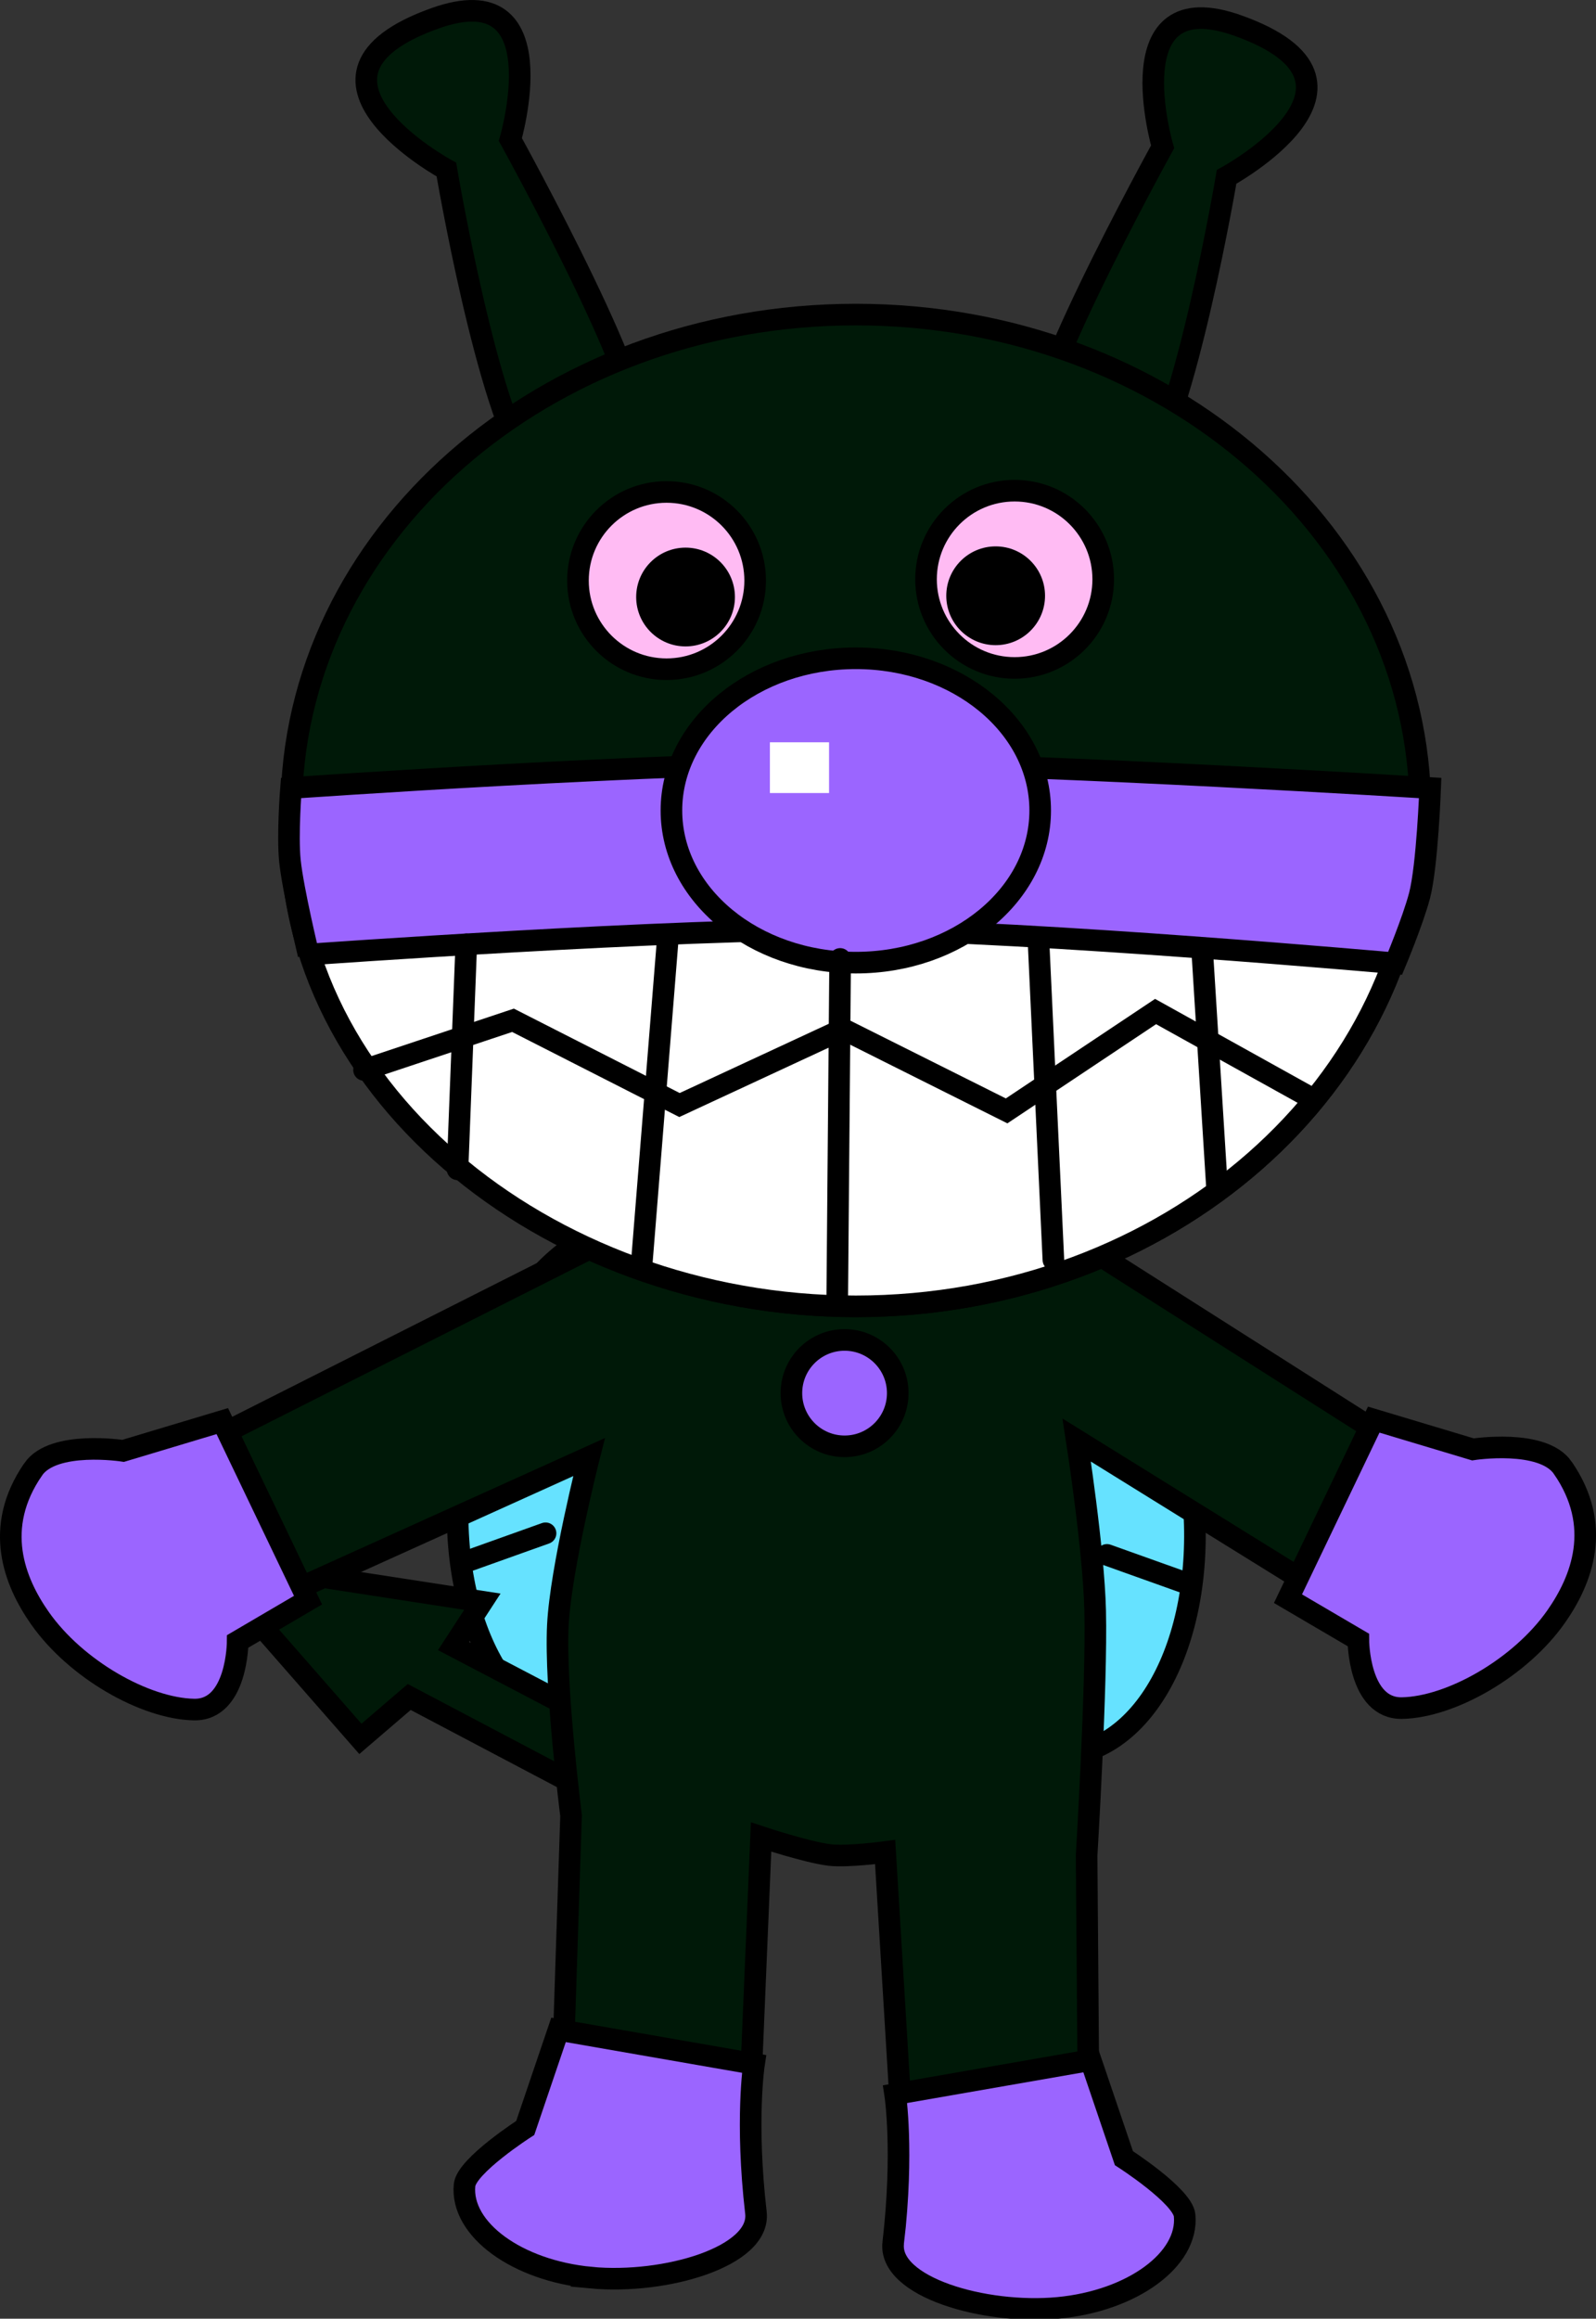 <svg version="1.1" xmlns="http://www.w3.org/2000/svg" xmlns:xlink="http://www.w3.org/1999/xlink" width="73.895" height="107.311" viewBox="0,0,73.895,107.311"><rect x="0" y="0" width="73.895" height="107.311" fill="#333333" stroke="none"/><g transform="translate(-203.052,-126.32)"><g data-paper-data="{&quot;isPaintingLayer&quot;:true}" fill-rule="nonzero" stroke-linejoin="miter" stroke-miterlimit="10" stroke-dasharray="" stroke-dashoffset="0" style="mix-blend-mode: normal"><g stroke="#000000" stroke-width="1"><path d="M252.559,207.535c-4.011,0.555 -7.991,-4.258 -8.889,-10.75c-0.898,-6.492 1.626,-12.204 5.637,-12.759c4.011,-0.555 7.991,4.258 8.889,10.75c0.898,6.492 -1.626,12.204 -5.637,12.759z" fill="#66e2ff" stroke-linecap="butt"/><path d="M252.055,191.031l3.5,-1.75" fill="none" stroke-linecap="round"/><path d="M257.805,199.531l-3.5,-1.25" fill="none" stroke-linecap="round"/><path d="M224.42,193.776c0.898,-6.492 4.877,-11.305 8.889,-10.75c4.011,0.555 6.535,6.267 5.637,12.759c-0.898,6.492 -4.877,11.305 -8.889,10.75c-4.011,-0.555 -6.535,-6.267 -5.637,-12.759z" data-paper-data="{&quot;index&quot;:null}" fill="#66e2ff" stroke-linecap="butt"/><path d="M230.561,190.031l-3.5,-1.75" data-paper-data="{&quot;index&quot;:null}" fill="none" stroke-linecap="round"/><path d="M224.811,198.531l3.5,-1.25" data-paper-data="{&quot;index&quot;:null}" fill="none" stroke-linecap="round"/></g><path d="M219.738,206.797l-7.311,-8.348l12.959,1.999l-1.336,2.054l5.271,2.76l6.286,-6.848l8.494,8.73l-2.428,1.403l-6.136,-5.591l-6.128,5.809l-7.41,-3.907z" fill="#001908" stroke="#000000" stroke-width="1" stroke-linecap="butt"/><path d="M244.793,224.495l-0.759,-12.461c0,0 -1.757,0.236 -2.571,0.137c-1.043,-0.126 -3.173,-0.833 -3.173,-0.833l-0.518,12.341l-8.673,-1.304l0.393,-12.03c0,0 -0.755,-5.928 -0.611,-8.811c0.132,-2.623 1.444,-7.779 1.444,-7.779l-17.486,7.901l-0.756,-8.337l19.765,-9.971l19.299,-0.723l18.639,11.845l-4.269,6.317l-12.613,-7.819c0,0 0.787,5.031 0.855,7.902c0.082,3.437 -0.397,11.328 -0.397,11.328l0.095,11.983z" fill="#001908" stroke="#000000" stroke-width="1" stroke-linecap="butt"/><path d="M244.409,230.123c0.494,-4.26 0.087,-6.884 0.087,-6.884l9.052,-1.576l1.541,4.539c0,0 2.726,1.751 2.811,2.652c0.192,2.04 -2.431,3.954 -5.857,4.276c-3.426,0.322 -7.87,-0.973 -7.635,-3.008z" fill="#9b65ff" stroke="#000000" stroke-width="1" stroke-linecap="butt"/><path d="M275.408,194.25c1.869,2.7 0.874,5.201 -0.304,6.884c-1.67,2.384 -4.881,4.194 -7.136,4.238c-2.021,0.04 -2.025,-3.154 -2.025,-3.154l-3.257,-1.91l3.97,-8.287l4.591,1.378c0,0 3.226,-0.501 4.161,0.85z" fill="#9b65ff" stroke="#000000" stroke-width="1" stroke-linecap="butt"/><path d="M230.417,231.731c-3.426,-0.322 -6.049,-2.237 -5.857,-4.276c0.085,-0.902 2.811,-2.652 2.811,-2.652l1.541,-4.539l9.052,1.576c0,0 -0.406,2.624 0.087,6.884c0.236,2.035 -4.208,3.33 -7.635,3.008z" data-paper-data="{&quot;index&quot;:null}" fill="#9b65ff" stroke="#000000" stroke-width="1" stroke-linecap="butt"/><path d="M204.592,194.317c0.935,-1.351 4.161,-0.85 4.161,-0.85l4.591,-1.378l3.97,8.287l-3.257,1.91c0,0 -0.004,3.194 -2.025,3.154c-2.254,-0.044 -5.466,-1.854 -7.136,-4.238c-1.179,-1.683 -2.174,-4.184 -0.304,-6.884z" data-paper-data="{&quot;index&quot;:null}" fill="#9b65ff" stroke="#000000" stroke-width="1" stroke-linecap="butt"/><path d="M239.694,190.795c0,-1.359 1.102,-2.462 2.462,-2.462c1.359,0 2.462,1.102 2.462,2.462c0,1.359 -1.102,2.462 -2.462,2.462c-1.359,0 -2.462,-1.102 -2.462,-2.462z" fill="#9b65ff" stroke="#000000" stroke-width="1" stroke-linecap="butt"/><g><path d="M223.191,127.168c5.736,-2.048 3.491,5.61 3.491,5.61c0,0 7.162,12.964 5.613,13.544c-0.987,0.369 -2.13,5.083 -4.694,1.677c-1.984,-2.636 -3.881,-13.831 -3.881,-13.831c0,0 -7.982,-4.339 -0.529,-7z" data-paper-data="{&quot;index&quot;:null}" fill="#001908" stroke="#000000" stroke-width="1" stroke-linecap="butt"/><path d="M259.843,134.506c0,0 -1.897,11.195 -3.881,13.831c-2.564,3.406 -3.707,-1.308 -4.694,-1.677c-1.549,-0.58 5.613,-13.544 5.613,-13.544c0,0 -2.245,-7.658 3.491,-5.61c7.453,2.661 -0.529,7 -0.529,7z" fill="#001908" stroke="#000000" stroke-width="1" stroke-linecap="butt"/><path d="M268.813,163.829c0,12.675 -11.702,22.95 -26.137,22.95c-14.435,0 -26.137,-10.275 -26.137,-22.95c0,-12.675 11.702,-22.95 26.137,-22.95c14.435,0 26.137,10.275 26.137,22.95z" fill="#001908" stroke="#000000" stroke-width="1" stroke-linecap="butt"/><path d="M268.813,163.829c0,12.675 -11.702,22.95 -26.137,22.95c-14.435,0 -26.852,-10.295 -26.137,-22.95c0.135,-2.397 11.296,1.528 25.732,1.528c14.435,0 26.543,-3.249 26.543,-1.528z" fill="#ffffff" stroke="#000000" stroke-width="1" stroke-linecap="butt"/><path d="M217.338,170.497c0,0 -0.718,-2.969 -0.861,-4.322c-0.126,-1.198 0.049,-3.386 0.049,-3.386c0,0 17.482,-1.221 26.237,-1.154c8.957,0.068 26.506,1.154 26.506,1.154c0,0 -0.133,3.614 -0.492,4.981c-0.309,1.173 -1.131,3.133 -1.131,3.133c0,0 -16.656,-1.487 -25.018,-1.554c-8.408,-0.068 -25.291,1.148 -25.291,1.148z" fill="#9b65ff" stroke="#000000" stroke-width="1" stroke-linecap="butt"/><path d="M251.213,163.829c0,3.89 -3.822,7.043 -8.537,7.043c-4.715,0 -8.537,-3.153 -8.537,-7.043c0,-3.89 3.822,-7.043 8.537,-7.043c4.715,0 8.537,3.153 8.537,7.043z" fill="#9b65ff" stroke="#000000" stroke-width="1" stroke-linecap="butt"/><path d="M238.698,163.022v-2.348h2.739v2.348z" fill="#ffffff" stroke="none" stroke-width="0" stroke-linecap="butt"/><g stroke-linecap="butt"><path d="M245.927,153.131c0,-2.266 1.837,-4.102 4.102,-4.102c2.266,0 4.102,1.837 4.102,4.102c0,2.266 -1.837,4.102 -4.102,4.102c-2.266,0 -4.102,-1.837 -4.102,-4.102z" fill="#ffbbf3" stroke="#000000" stroke-width="1"/><path d="M246.865,153.893c0,-1.262 1.023,-2.286 2.286,-2.286c1.262,0 2.286,1.023 2.286,2.286c0,1.262 -1.023,2.286 -2.286,2.286c-1.262,0 -2.286,-1.023 -2.286,-2.286z" fill="#000000" stroke="none" stroke-width="0"/></g><g data-paper-data="{&quot;index&quot;:null}" stroke-linecap="butt"><path d="M233.914,157.292c-2.266,0 -4.102,-1.837 -4.102,-4.102c0,-2.266 1.837,-4.102 4.102,-4.102c2.266,0 4.102,1.837 4.102,4.102c0,2.266 -1.837,4.102 -4.102,4.102z" fill="#ffbbf3" stroke="#000000" stroke-width="1"/><path d="M234.793,156.237c-1.262,0 -2.286,-1.023 -2.286,-2.286c0,-1.262 1.023,-2.286 2.286,-2.286c1.262,0 2.286,1.023 2.286,2.286c0,1.262 -1.023,2.286 -2.286,2.286z" fill="#000000" stroke="none" stroke-width="0"/></g><path d="M219.907,175.839l6.897,-2.299l7.709,3.922l7.573,-3.516l7.573,3.787l6.897,-4.598l7.303,4.057" fill="none" stroke="#000000" stroke-width="1" stroke-linecap="round"/><path d="M241.951,170.7l-0.135,15.688" fill="none" stroke="#000000" stroke-width="1" stroke-linecap="round"/><path d="M251.148,170.159l0.676,14.471" fill="none" stroke="#000000" stroke-width="1" stroke-linecap="round"/><path d="M259.397,181.248l-0.676,-10.819" fill="none" stroke="#000000" stroke-width="1" stroke-linecap="round"/><path d="M232.755,184.9l1.217,-15.147" fill="none" stroke="#000000" stroke-width="1" stroke-linecap="round"/><path d="M224.641,170.024l-0.406,10.413" fill="none" stroke="#000000" stroke-width="1" stroke-linecap="round"/></g></g></g></svg><!--rotationCenter:36.94766641874514:53.67981655980918-->